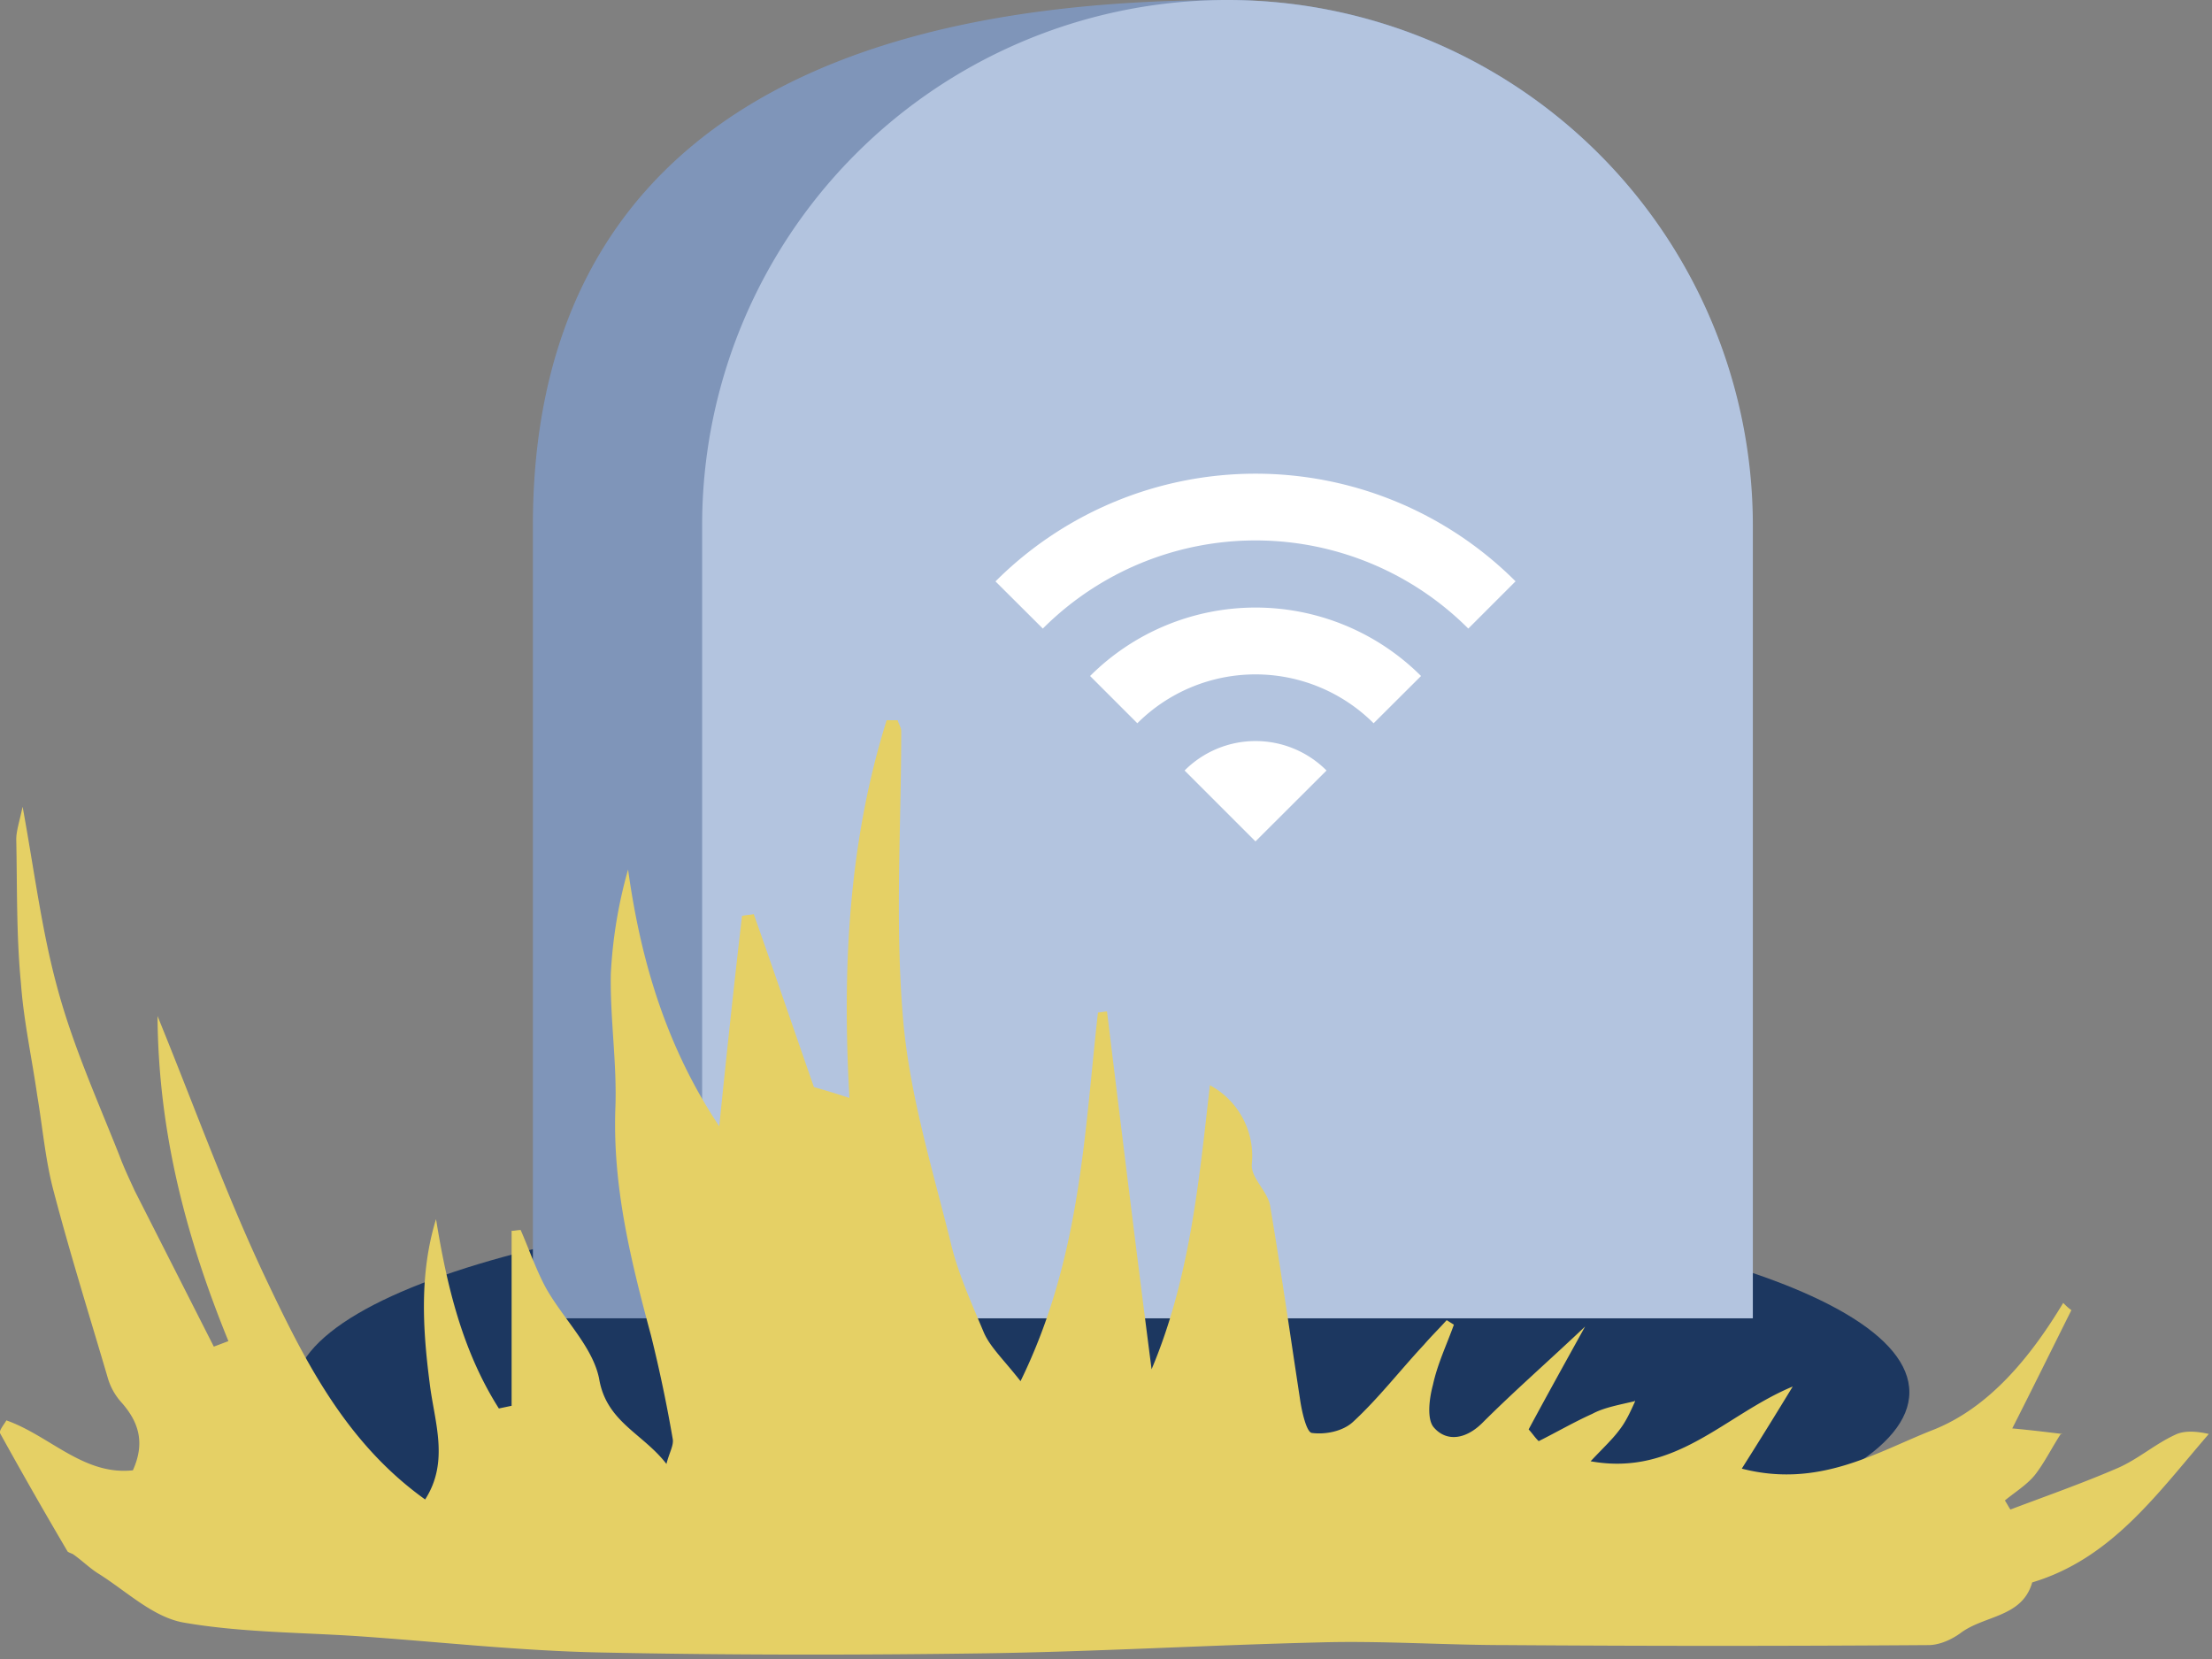 <svg xmlns="http://www.w3.org/2000/svg" fill="none" viewBox="0 0 132 99">
    <rect x="0" y="0" width="132" height="99" fill="#808080" stroke="none"/>
    <path fill="#1C3760"
        d="M65.75 95.08c26.61 0 48.19-5.38 48.19-12 0-6.64-21.58-12.02-48.2-12.02-26.6 0-48.19 5.38-48.19 12.01s21.58 12 48.2 12Z" />
    <path fill="#7F95B9" d="M73.24 0C41.84 0 31.8 14.02 31.8 31.35v47.32h72.75V31.35A31.28 31.28 0 0 0 73.24 0Z" />
    <path fill="#B3C4DF" d="M73.24 0A31.33 31.33 0 0 0 41.9 31.35v47.32h62.7V31.35A31.36 31.36 0 0 0 73.24 0Z" />
    <g clip-path="url(#a)">
        <path fill="#fff"
            d="m59.41 34.7 2.82 2.81a17.95 17.95 0 0 1 25.39 0l2.82-2.82a21.95 21.95 0 0 0-31.03 0Zm11.28 11.28 4.23 4.23 4.24-4.23a5.98 5.98 0 0 0-8.47 0Zm-5.64-5.64 2.82 2.82a9.98 9.98 0 0 1 14.1 0l2.83-2.82a13.98 13.98 0 0 0-19.75 0Z" />
    </g>
    <path fill="#E5D065"
        d="M97.58 83.61c-.27.6-.54 1.2-.92 1.69-.44.6-1.03 1.14-1.74 1.9 5.1.92 7.99-2.77 12.06-4.46-1.03 1.69-1.9 3.1-3.04 4.9 4.62 1.19 8.04-.98 11.36-2.29 3.36-1.3 5.86-4.34 7.82-7.6.16.16.32.32.49.43-1.2 2.4-2.4 4.84-3.53 7.06 1.2.11 2.06.22 2.98.33l-.05-.05c-.54.81-.98 1.73-1.58 2.5-.49.6-1.2 1.03-1.79 1.52.11.16.22.38.33.54 2.17-.82 4.34-1.58 6.46-2.5 1.2-.54 2.18-1.41 3.37-1.96.54-.27 1.3-.21 2.01-.05-3.1 3.59-5.81 7.44-10.54 8.86-.6 2.11-2.88 1.95-4.3 3.04-.53.38-1.24.7-1.9.7-8.36.06-16.78.06-25.15 0-3.75 0-7.5-.27-11.19-.16-6.63.16-13.26.55-19.88.65-7.66.11-15.38.11-23.04-.05-4.89-.1-9.73-.65-14.56-.98-3.42-.22-6.96-.22-10.32-.81-1.8-.33-3.37-1.85-5-2.88-.55-.33-1.03-.82-1.58-1.2-.1-.05-.27-.1-.32-.16A297.18 297.18 0 0 1 0 85.52c-.06-.17.27-.55.38-.76 2.6.92 4.61 3.3 7.55 2.98.76-1.68.32-2.93-.7-4.07a3.75 3.75 0 0 1-.82-1.52c-1.09-3.7-2.23-7.34-3.2-11.03-.5-1.85-.66-3.8-.99-5.76-.32-2.23-.81-4.46-.97-6.68-.28-2.88-.22-5.76-.28-8.59 0-.49.17-.98.38-1.95.71 3.9 1.15 7.44 2.07 10.8.92 3.43 2.39 6.7 3.7 10 .26.71.6 1.42.92 2.12l4.72 9.3.87-.33c-2.5-6.14-4.18-12.39-4.23-19.4 2.22 5.44 4.07 10.6 6.4 15.54 2.34 4.94 4.79 9.89 9.57 13.31 1.47-2.28.54-4.67.27-6.95-.43-3.32-.6-6.58.38-9.78.65 4.02 1.58 7.88 3.75 11.3l.76-.16V73.45c.16 0 .38-.05.54-.05.5 1.14.93 2.4 1.52 3.48 1.04 1.84 2.77 3.47 3.16 5.38.43 2.6 2.6 3.26 4.02 5.1.16-.65.43-1.08.38-1.46a85.45 85.45 0 0 0-1.3-6.2c-1.2-4.45-2.29-8.85-2.13-13.53.11-2.66-.32-5.37-.27-8.04a27.8 27.8 0 0 1 1.03-6.24c.76 5.48 2.29 10.59 5.44 15.32.43-4.19.87-8.37 1.36-12.55.21-.06.48-.06.7-.11 1.25 3.53 2.45 7.06 3.59 10.32.76.22 1.3.38 2.12.65-.44-7.71-.06-15.26 2.22-22.54h.66c.05.21.21.43.21.65 0 5.7-.38 11.46.11 17.17.38 4.5 1.74 8.9 2.83 13.3.43 1.85 1.25 3.65 2 5.44.39.87 1.15 1.57 2.18 2.88 3.59-7.34 3.8-14.72 4.62-22 .16 0 .38-.06.54-.06.87 7.12 1.74 14.24 2.66 21.35 2.29-5.43 2.83-11.24 3.48-16.95a4.8 4.8 0 0 1 2.5 4.73c-.05.81.92 1.57 1.09 2.44.65 3.86 1.2 7.72 1.79 11.58.1.7.38 1.95.7 2 .82.11 1.85-.1 2.45-.65 1.52-1.4 2.83-3.1 4.24-4.61.43-.5.92-.98 1.36-1.47l.43.27c-.43 1.2-.98 2.34-1.25 3.59-.22.81-.38 2.06.06 2.55.76.87 1.9.7 2.88-.27 1.9-1.9 3.9-3.64 6.14-5.76-1.2 2.17-2.29 4.13-3.37 6.14.21.22.38.49.6.7 1.08-.54 2.11-1.14 3.2-1.63.7-.38 1.63-.54 2.55-.76 0-.05-.05-.05 0 0Z" />
    <defs>
        <clipPath id="a">
            <path fill="#fff" d="M58 22h33.85v33.85H58z" />
        </clipPath>
    </defs>
</svg>